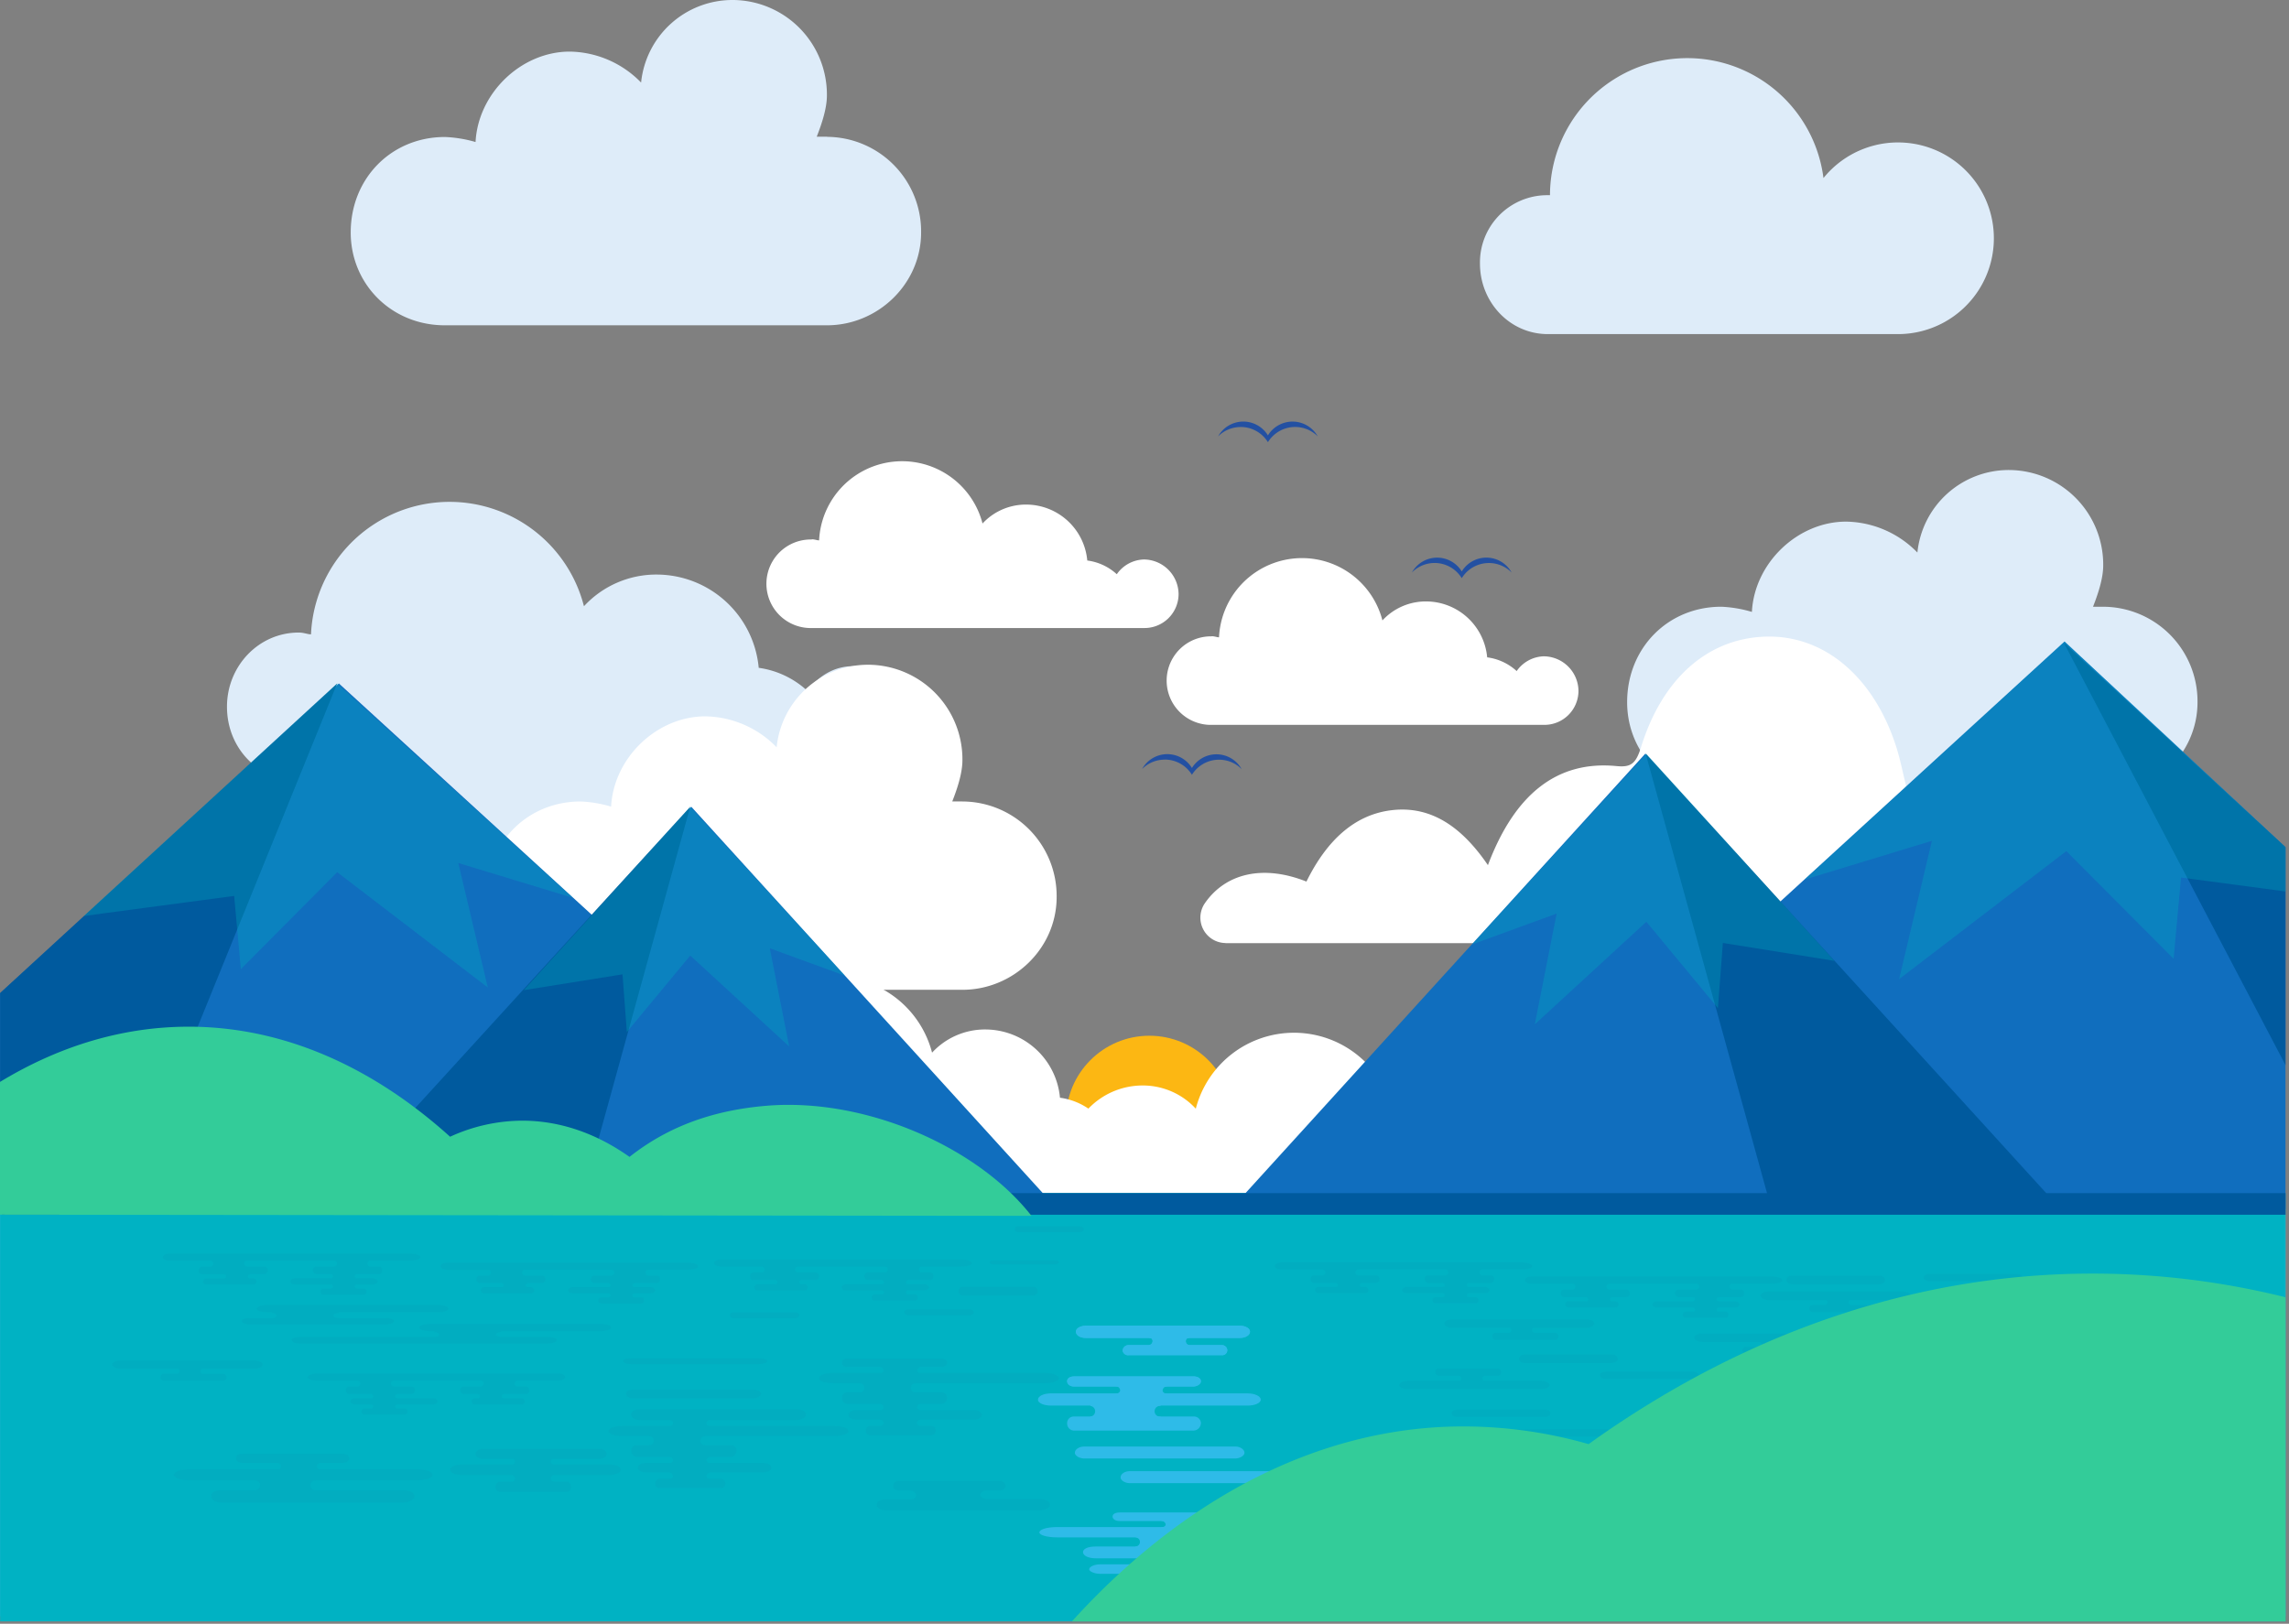 <svg id="Layer_1" data-name="Layer 1" xmlns="http://www.w3.org/2000/svg" xmlns:xlink="http://www.w3.org/1999/xlink" viewBox="0 0 977.49 693.52"><rect x="0" y="0" width="977.49" height="693.52" fill="#808080" stroke="none"/><defs><clipPath id="clip-path" transform="translate(0 -0.49)"><rect width="976" height="693" style="fill:none"/></clipPath></defs><title>Light Mode congratulations</title><g style="clip-path:url(#clip-path)"><g id="a"><rect x="0.06" y="518.8" width="976.64" height="171.56" style="fill:#2ebbe8"/><circle cx="490.82" cy="477.97" r="35.6" style="fill:#fcb713"/><path d="M309,458.35c1.58,0,2.73.55,3.83.55a43.32,43.32,0,0,1,85.2-8.81,30.71,30.71,0,0,1,22.94-9.9,32.07,32.07,0,0,1,31.68,29.15,28.19,28.19,0,0,1,15.3,7.16,17.76,17.76,0,0,1,14.17-7.7,18.24,18.24,0,0,1,18,18.16,17.78,17.78,0,0,1-18,17.61H307.88c-12-.55-21.3-10.46-21.3-23.11a22.71,22.71,0,0,1,22.29-23.11H309Z" transform="translate(0 -0.49)" style="fill:#fff"/><path d="M599.67,482.28c-1.57,0-2.72.55-3.82.55a43.32,43.32,0,0,0-85.2-8.81,30.77,30.77,0,0,0-22.94-9.91A32.08,32.08,0,0,0,456,493.27a28.17,28.17,0,0,0-15.3,7.15,17.79,17.79,0,0,0-14.18-7.7,18.26,18.26,0,0,0-18,18.16,17.78,17.78,0,0,0,18,17.61H600.75c12-.55,21.3-10.52,21.3-23.12a22.7,22.7,0,0,0-22.3-23.09Z" transform="translate(0 -0.49)" style="fill:#fff"/><path d="M127.58,270.66c2.23,0,3.73.76,5.23.76a59.23,59.23,0,0,1,116.56-12,42,42,0,0,1,31.37-13.53A43.85,43.85,0,0,1,324,285.72a38.49,38.49,0,0,1,20.77,9.83c4.48-6,11.2-10.52,19.43-10.52a25,25,0,0,1,24.68,24.81,24.3,24.3,0,0,1-24.54,24.07H277.65C306.22,444,239,399.66,239,399.66c-107.53,0-112.94-65.75-112.94-65.75h0c-16.43-.76-29.13-14.29-29.13-31.59S110.41,270.66,127.58,270.66Z" transform="translate(0 -0.49)" style="fill:#deecf9"/><path d="M411,342.8h-4.35c2.17-5.51,4.34-12.11,4.34-17.62a40.4,40.4,0,0,0-40-40.77h-.2a39.2,39.2,0,0,0-39.14,35.25,43.34,43.34,0,0,0-30.45-13.21c-20.65,0-39.14,17.63-40.23,38.56a53.45,53.45,0,0,0-13-2.2c-22.83,0-40.24,17.62-40.24,40.76,0,22.06,17.33,39.67,40.24,39.67H411c21.73,0,40.23-17.63,40.23-39.67a40.4,40.4,0,0,0-40-40.76H411Z" transform="translate(0 -0.49)" style="fill:#fff"/><path d="M898.15,259.63H893.8c2.17-5.51,4.35-12.11,4.35-17.62a40.4,40.4,0,0,0-40-40.77h-.2a39.21,39.21,0,0,0-39.15,35.25,43.32,43.32,0,0,0-30.44-13.21c-20.65,0-39.15,17.62-40.23,38.56a53.94,53.94,0,0,0-13.05-2.21c-22.82,0-40.23,17.63-40.23,40.77,0,22.05,17.33,39.66,40.23,39.66h163.1c21.74,0,40.24-17.62,40.24-39.66a40.4,40.4,0,0,0-40-40.76Z" transform="translate(0 -0.49)" style="fill:#deecf9"/><path d="M523.34,403.33H891.81c4.56-21.11-8.31-49.2-23.86-61.53-17-13.47-34.87-13.93-53.77-4.87-1.58-6.14-2.65-11.94-4.4-17.41-9.36-29.3-29.93-47.13-54.19-47.14-25.2,0-45.47,17-54.81,47.25-2.27,7.33-4.51,8.64-10.59,8.05C665.29,325.32,647,339.2,635.4,370c-11-16.12-23.91-25.21-40.42-23.54s-28.5,13.14-37.08,30.56c-18.55-7.37-34.54-3.53-43.38,9.25a10.85,10.85,0,0,0,8.82,17Z" transform="translate(0 -0.49)" style="fill:#fff"/><rect x="0.06" y="509.52" width="976.64" height="183.97" style="fill:#00b2c3"/><path d="M574.11,655c0,1.21-3.51,2.12-7.58,2.12H451.43c-4.06,0-7.58-.91-7.58-2.12h0c0-1.36,3.52-2.29,7.58-2.29h115.1C570.58,652.68,574.11,653.6,574.11,655Z" transform="translate(0 -0.49)" style="fill:#2ebbe8"/><path d="M565,663.43c0,1.43-2.74,2.63-6,2.63h-91.1c-3.27,0-5.42-1.2-5.42-2.63h0c0-1.45,2.16-2.41,5.42-2.41h91.12C562.2,661,565,662,565,663.43Z" transform="translate(0 -0.49)" style="fill:#2ebbe8"/><path d="M551.08,670.77c0,1-2.38,1.92-4.73,1.92H469.86c-2.38,0-4.73-1-4.73-1.92h0c0-1.2,2.33-2.14,4.73-2.14h76.51C548.7,668.69,551.08,669.65,551.08,670.77Z" transform="translate(0 -0.49)" style="fill:#2ebbe8"/><path d="M526,677.67a2.18,2.18,0,0,1-2.1,1.92h-33.8a2.14,2.14,0,0,1-2.1-1.92h0a2.18,2.18,0,0,1,2.1-2.15H524a2.2,2.2,0,0,1,2,2.15Z" transform="translate(0 -0.49)" style="fill:#2ebbe8"/><path d="M485,661a1.93,1.93,0,0,0,0-3.85h0v-.71h15.76v5H484.45Z" transform="translate(0 -0.49)" style="fill:#2ebbe8"/><path d="M514.94,661c-1.2,0-2.42-1-2.42-1.91s1.23-1.92,2.42-1.92v-.71H499.19v5h16Z" transform="translate(0 -0.49)" style="fill:#2ebbe8"/><path d="M517.71,668.69c-.89,0-1.82-.47-1.82-1.2s.93-1.45,1.82-1.45v-.47H496V666a1.78,1.78,0,0,1,1.79,1.45c0,.71-.89,1.2-1.79,1.2l-.3.48H517.7Z" transform="translate(0 -0.49)" style="fill:#2ebbe8"/><path d="M532.27,648.23c0,1-1.58,1.9-3.32,1.9H478.1c-1.83,0-3-.86-3-1.9h0c0-1.06,1.2-1.75,3-1.75h50.81C530.69,646.5,532.27,647.14,532.27,648.23Z" transform="translate(0 -0.49)" style="fill:#2ebbe8"/><path d="M517.71,652.78c-.89,0-1.82-.47-1.82-1.2s.93-1.45,1.82-1.45v-.47H496v.47a1.78,1.78,0,0,1,1.79,1.45c0,.71-.89,1.2-1.79,1.2l-.3.48H517.7Z" transform="translate(0 -0.49)" style="fill:#2ebbe8"/><path d="M517.64,675.49c-.9,0-1.83-.47-1.83-1.2s.93-1.45,1.83-1.45v-.5H495.87v.48a1.79,1.79,0,0,1,1.8,1.44c0,.71-.9,1.21-1.8,1.21l-.3.47h22.05Z" transform="translate(0 -0.49)" style="fill:#2ebbe8"/><g style="opacity:0.2"><path d="M690.83,580.89c0,1-1.13,1.78-2.45,1.78H651.14c-1.31,0-2.46-.76-2.46-1.78h0c0-1.14,1.13-1.91,2.46-1.91h37.24A2.2,2.2,0,0,1,690.83,580.89Z" transform="translate(0 -0.49)" style="fill:#273b86;opacity:0.2;isolation:isolate"/><path d="M725.39,587.91c0,.88-1.13,1.58-2.45,1.58H685.7c-1.31,0-2.46-.65-2.46-1.58h0c0-1,1.14-1.57,2.46-1.57h37.17C724.24,586.27,725.39,586.93,725.39,587.91Z" transform="translate(0 -0.49)" style="fill:#273b86;opacity:0.2;isolation:isolate"/><path d="M662.1,604.14c0,.88-1.13,1.57-2.46,1.57H622.4c-1.3,0-2.45-.64-2.45-1.57h0c0-1,1.13-1.58,2.45-1.58h37.23C661,602.51,662.1,603.16,662.1,604.14Z" transform="translate(0 -0.49)" style="fill:#273b86;opacity:0.2;isolation:isolate"/><path d="M687.78,612.48c0,.89-1.14,1.58-2.46,1.58H648.1c-1.31,0-2.46-.65-2.46-1.58h0c0-1,1.13-1.57,2.46-1.57h37.22C686.64,610.8,687.78,611.46,687.78,612.48Z" transform="translate(0 -0.49)" style="fill:#273b86;opacity:0.2;isolation:isolate"/><path d="M805,547.24c0,1-1.13,1.78-2.46,1.78H765.28c-1.31,0-2.46-.76-2.46-1.78h0c0-1.13,1.13-1.91,2.46-1.91H802.5C803.82,545.33,805,546.09,805,547.24Z" transform="translate(0 -0.49)" style="fill:#273b86;opacity:0.2;isolation:isolate"/><path d="M863.65,546.15c0,.88-1.13,1.58-2.46,1.58H824c-1.31,0-2.46-.65-2.46-1.58h0c0-1,1.14-1.57,2.46-1.57h37.22C862.52,544.51,863.65,545.17,863.65,546.15Z" transform="translate(0 -0.49)" style="fill:#273b86;opacity:0.2;isolation:isolate"/><path d="M855.19,556.64c0,.88-1.13,1.58-2.45,1.58H815.59c-1.31,0-2.46-.65-2.46-1.58h0c0-1,1.14-1.57,2.46-1.57h37.22C854.13,555,855.19,555.67,855.19,556.64Z" transform="translate(0 -0.49)" style="fill:#273b86;opacity:0.2;isolation:isolate"/><path d="M819.89,579.17c0,.88-1.13,1.57-2.46,1.57H780.21c-1.3,0-2.45-.64-2.45-1.57h0c0-1,1.13-1.58,2.45-1.58h37.18C818.74,577.53,819.89,578.19,819.89,579.17Z" transform="translate(0 -0.49)" style="fill:#273b86;opacity:0.2;isolation:isolate"/><path d="M756.68,545.7H654.07c-1.58,0-2.86.64-2.86,1.57s1.33,1.5,2.86,1.5h17.6a1.26,1.26,0,0,1,0,2.49h-3.6a1.47,1.47,0,0,0-1.57,1.35.81.81,0,0,0,0,.22,1.58,1.58,0,0,0,1.44,1.7h9.35a1,1,0,0,1,.93,1,.86.86,0,0,1-.93.77h-7.66a1.37,1.37,0,0,0-1.24,1.39,1.34,1.34,0,0,0,1.24,1.24h20.29a1.34,1.34,0,0,0,1.25-1.24,1.38,1.38,0,0,0-1.25-1.39h-1.4a.87.87,0,0,1-.94-.77,1,1,0,0,1,.94-1h5.78a1.74,1.74,0,0,0,1.72-1.7,1.58,1.58,0,0,0-1.57-1.58h-7.33a1.25,1.25,0,0,1,0-2.49h37.1a1.25,1.25,0,1,1,0,2.49H717a1.57,1.57,0,0,0-1.71,1.42.76.76,0,0,0,0,.15,1.74,1.74,0,0,0,1.72,1.7h5.84a1,1,0,0,1,1,1,.89.89,0,0,1-.93.77H707.7c-1,0-2,.61-2,1.39s1,1.24,2,1.24h15.17a1,1,0,0,1,1,1,.89.89,0,0,1-1,.77h-3.26a1.31,1.31,0,0,0-1.07,1.38,1.27,1.27,0,0,0,1.07,1.25h17.44a1.26,1.26,0,0,0,1.07-1.25,1.3,1.3,0,0,0-1.07-1.38h-3a.87.87,0,0,1-.93-.77,1,1,0,0,1,.93-1h6.82c1,0,2-.61,2-1.24s-1-1.39-2-1.39H734a.86.86,0,0,1-.92-.77,1,1,0,0,1,.93-1h9.21a1.57,1.57,0,0,0,1.58-1.57.56.56,0,0,0,0-.13,1.47,1.47,0,0,0-1.35-1.57h-3.82a1.26,1.26,0,0,1-1-1.44,1.24,1.24,0,0,1,1-1.05h17c2.41,0,4.49-.63,4.49-1.48S759.11,545.7,756.68,545.7Z" transform="translate(0 -0.49)" style="fill:#273b86;opacity:0.2;isolation:isolate"/><path d="M727.27,573.69h24.35a1,1,0,0,1,.55.9c0,.61-.46,1.2-.9,1.2h-5.51a1.51,1.51,0,1,0-.16,3h25.16a1.39,1.39,0,0,0,1.48-1.28v-.17a1.58,1.58,0,0,0-1.48-1.57H762c-.44,0-.88-.6-.88-1.2a1,1,0,0,1,.55-.9H783.9c2,0,3.73-.76,3.73-1.88s-1.73-1.76-3.73-1.76H727.27c-2,0-3.74.76-3.74,1.76S725.27,573.69,727.27,573.69Z" transform="translate(0 -0.49)" style="fill:#273b86;opacity:0.2;isolation:isolate"/><path d="M755.57,555.78h24.36a1,1,0,0,1,.55.9c0,.61-.46,1.2-.9,1.2h-5.52a1.51,1.51,0,0,0-.15,3h25.16a1.39,1.39,0,0,0,1.48-1.28v-.17a1.58,1.58,0,0,0-1.48-1.58H790.3c-.45,0-.89-.6-.89-1.2a1,1,0,0,1,.55-.9h22.25c2,0,3.73-.75,3.73-1.87s-1.73-1.77-3.73-1.77H755.57c-2,0-3.73.76-3.73,1.77S753.57,555.78,755.57,555.78Z" transform="translate(0 -0.49)" style="fill:#273b86;opacity:0.2;isolation:isolate"/><g style="opacity:0.2"><path d="M362.32,611.76c0,1.21-2.77,2.11-6,2.11H265.8c-3.15,0-6-.9-6-2.11h0c0-1.34,2.78-2.25,6-2.25h90.56C359.56,609.51,362.32,610.41,362.32,611.76Z" transform="translate(0 -0.49)" style="fill:#273b86"/><path d="M314.57,620.13a2.63,2.63,0,0,1-2.61,2.6H272a2.44,2.44,0,0,1-2.39-2.47s0-.09,0-.13h0a2.23,2.23,0,0,1,2.09-2.38H312a2.44,2.44,0,0,1,2.61,2.26Z" transform="translate(0 -0.49)" style="fill:#273b86"/><path d="M329.4,627.46c0,1-1.58,1.91-3.15,1.91H275.51c-1.58,0-3.15-.94-3.15-1.91h0c0-1.18,1.57-2.12,3.15-2.12h50.7C327.82,625.34,329.4,626.28,329.4,627.46Z" transform="translate(0 -0.49)" style="fill:#273b86"/><path d="M309.69,634.22a1.92,1.92,0,0,1-1.58,1.91H281.4a1.92,1.92,0,0,1-1.58-1.91h0a2,2,0,0,1,1.58-2.12h26.65A2,2,0,0,1,309.69,634.22Z" transform="translate(0 -0.49)" style="fill:#273b86"/><path d="M277.44,617.75a1.92,1.92,0,0,0,1.75-2.06,1.89,1.89,0,0,0-1.75-1.74v-.71h12.37v5H277Z" transform="translate(0 -0.49)" style="fill:#273b86"/><path d="M301,617.75a1.9,1.9,0,1,1,0-3.8v-.71H288.63v5h12.6Z" transform="translate(0 -0.49)" style="fill:#273b86"/><path d="M303.14,625.34a1.36,1.36,0,0,1-1.44-1.18,1.58,1.58,0,0,1,1.44-1.44v-.47H286v.47a1.58,1.58,0,0,1,1.42,1.44,1.32,1.32,0,0,1-1.42,1.18l-.23.47h17.33Z" transform="translate(0 -0.49)" style="fill:#273b86"/><path d="M344.24,604.61c0,1.32-2,2.41-4.35,2.41H273.54c-2.38,0-4-1.1-4-2.41h0c0-1.34,1.57-2.21,4-2.21h66.35C342.25,602.36,344.24,603.24,344.24,604.61Z" transform="translate(0 -0.49)" style="fill:#273b86"/><path d="M325,595.79c0,1-1.57,1.92-3.35,1.92H270.37c-1.84,0-3.05-.87-3.05-1.92h0c0-1.06,1.21-1.77,3.05-1.77h51.25C323.43,594,325,594.73,325,595.79Z" transform="translate(0 -0.49)" style="fill:#273b86"/><path d="M303.14,609.61a1.36,1.36,0,0,1-1.44-1.19,1.58,1.58,0,0,1,1.44-1.43v-.47H286V607a1.57,1.57,0,0,1,1.42,1.43,1.32,1.32,0,0,1-1.42,1.19l-.23.47h17.33Z" transform="translate(0 -0.49)" style="fill:#273b86"/><path d="M303.09,632.08a1.33,1.33,0,0,1-1.43-1.18,1.56,1.56,0,0,1,1.43-1.43V629H286v.48a1.57,1.57,0,0,1,1.42,1.43,1.32,1.32,0,0,1-1.42,1.18l-.23.47H303Z" transform="translate(0 -0.49)" style="fill:#273b86"/></g><path d="M443.93,640.74H421.3c-1.3,0-2.62-.9-2.64-1.81s1.31-1.84,2.6-1.84h5.38c1.57,0,2.78-.87,2.78-2s-1.29-2.18-2.78-2.18H384.2c-1.58,0-2.79.88-2.79,2.18s1.29,2,2.79,2h4.72v.16a2.13,2.13,0,0,1,2.3,1.82,2,2,0,0,1-1.92,1.77h-11c-2.37,0-3.91.91-3.91,2.28s1.57,2.5,3.91,2.5H444c2.33,0,4.3-1.13,4.3-2.5S446.26,640.74,443.93,640.74Z" transform="translate(0 -0.49)" style="fill:#273b86;opacity:0.2;isolation:isolate"/><g style="opacity:0.2"><path d="M446.29,586.89H392.53a1.21,1.21,0,0,1-.88-1.09,1.56,1.56,0,0,1,1.43-1.43h8.81c1.41,0,2.61-.85,2.61-1.89s-1.2-1.74-2.61-1.74h-40c-1.43,0-2.38.68-2.38,1.74s.94,1.89,2.38,1.89h14a1.56,1.56,0,0,1,1.42,1.43,1.19,1.19,0,0,1-.86,1.09H355.73c-3.15,0-6,.91-6,2.25s2.77,2.11,6,2.11h11.64v.1a1.9,1.9,0,0,1,0,3.79h-5.46a2.25,2.25,0,0,0-2.38,2.09,1.4,1.4,0,0,0,0,.29,2.43,2.43,0,0,0,2.24,2.6h14.17a1.58,1.58,0,0,1,1.42,1.44,1.31,1.31,0,0,1-1.38,1.18H365.5c-1.58,0-3.15.94-3.15,2.13s1.57,1.9,3.15,1.9h10.4v.1a1.57,1.57,0,0,1,1.42,1.43,1.34,1.34,0,0,1-1.42,1.18h-4.58a2,2,0,0,0-1.57,2.13,1.89,1.89,0,0,0,1.57,1.9H398a1.92,1.92,0,0,0,1.57-1.9,2,2,0,0,0-1.57-2.13h-5a1.35,1.35,0,0,1-1.43-1.18,1.57,1.57,0,0,1,1.43-1.43v-.1h23.19c1.58,0,3.15-.94,3.15-1.9s-1.58-2.13-3.15-2.13H393.05a1.33,1.33,0,0,1-1.4-1.18,1.58,1.58,0,0,1,1.43-1.44h8.81a2.62,2.62,0,0,0,2.61-2.6,2.44,2.44,0,0,0-2.49-2.38H390.86a1.88,1.88,0,0,1-1.89-1.9,1.9,1.9,0,0,1,1.89-1.9v-.09h55.36c3.15,0,6-.9,6-2.11S449.49,586.89,446.29,586.89Z" transform="translate(0 -0.49)" style="fill:#273b86"/><path d="M411.1,553.82h30a2,2,0,0,0,2-1.92,1.82,1.82,0,0,0-1.88-1.77H411.1a1.67,1.67,0,0,0-1.78,1.55v.21a1.81,1.81,0,0,0,1.7,1.92Z" transform="translate(0 -0.49)" style="fill:#273b86"/><path d="M461.15,524.27H434.9c-.94,0-1.57.47-1.57,1.2a1.39,1.39,0,0,0,1.49,1.3h26.34c.93,0,1.72-.58,1.72-1.29S462.08,524.27,461.15,524.27Z" transform="translate(0 -0.49)" style="fill:#273b86"/><path d="M339.64,561H313.31c-.94,0-1.57.47-1.57,1.2a1.39,1.39,0,0,0,1.49,1.3h26.34c.93,0,1.72-.58,1.72-1.29S340.56,561,339.64,561Z" transform="translate(0 -0.49)" style="fill:#273b86"/><path d="M324.07,580.62H269.43c-2,0-3.25.47-3.25,1.2s1.29,1.29,3.25,1.29h54.64c1.94,0,3.58-.58,3.58-1.29S326,580.62,324.07,580.62Z" transform="translate(0 -0.49)" style="fill:#273b86"/><path d="M387.81,562.27h26.32c.93,0,1.71-.59,1.71-1.29s-.78-1.21-1.71-1.21H387.81c-.95,0-1.58.48-1.58,1.21a1.4,1.4,0,0,0,1.49,1.3Z" transform="translate(0 -0.49)" style="fill:#273b86"/><path d="M275.07,556a1.32,1.32,0,0,0-1.08-1.39h-3a.87.87,0,0,1-.92-.79,1,1,0,0,1,.92-.94h6.83c1,0,2-.62,2-1.25s-1-1.38-2-1.38H271a.88.88,0,0,1-.91-.78,1,1,0,0,1,.93-.94h9.25a1.58,1.58,0,0,0,1.58-1.57s0-.09,0-.13a1.47,1.47,0,0,0-1.35-1.58h-3.82a1.25,1.25,0,0,1-1-1.44,1.23,1.23,0,0,1,1-1h17c2.41,0,4.49-.64,4.49-1.49s-2.08-1.57-4.49-1.57H191c-1.58,0-2.86.65-2.86,1.57s1.33,1.5,2.86,1.5h17.6a1.27,1.27,0,0,1,1,1.45,1.24,1.24,0,0,1-1,1H205a1.47,1.47,0,0,0-1.57,1.35.89.89,0,0,0,0,.23,1.57,1.57,0,0,0,1.44,1.69h9.35a1,1,0,0,1,.93.94.87.87,0,0,1-.93.78h-7.66a1.36,1.36,0,0,0-1.24,1.38,1.34,1.34,0,0,0,1.24,1.25h20.29a1.35,1.35,0,0,0,1.25-1.25,1.37,1.37,0,0,0-1.25-1.38h-1.4a.88.88,0,0,1-.94-.78,1,1,0,0,1,.94-.94h5.78a1.74,1.74,0,0,0,1.72-1.7,1.57,1.57,0,0,0-1.57-1.58h-7.33a1.25,1.25,0,0,1,0-2.49h37.1a1.25,1.25,0,0,1,0,2.49H254a1.57,1.57,0,0,0-1.71,1.43.76.76,0,0,0,0,.15,1.74,1.74,0,0,0,1.72,1.7h5.8a1,1,0,0,1,.94.94.89.89,0,0,1-.93.78h-15.2c-1,0-2,.61-2,1.38s1,1.25,2,1.25h15.17a1,1,0,0,1,.95.94.88.88,0,0,1-.95.77h-3.26a1.31,1.31,0,0,0-1.07,1.39,1.26,1.26,0,0,0,1.07,1.24h17.44a1.26,1.26,0,0,0,1.14-1.24Z" transform="translate(0 -0.49)" style="fill:#273b86"/><path d="M391.92,554.69a1.31,1.31,0,0,0-1.07-1.39h-3a.88.88,0,0,1-.93-.78,1,1,0,0,1,.93-.95h6.82c1,0,2.05-.61,2.05-1.24s-1-1.39-2.05-1.39h-6.85a.87.87,0,0,1-.92-.77,1,1,0,0,1,.93-.95h9.22a1.57,1.57,0,0,0,1.58-1.57.62.62,0,0,0,0-.13,1.46,1.46,0,0,0-1.34-1.57h-3.82a1.26,1.26,0,0,1,0-2.49h17c2.41,0,4.48-.63,4.48-1.48s-2.07-1.58-4.48-1.58H307.83c-1.57,0-2.85.65-2.85,1.58s1.32,1.5,2.85,1.5h17.6a1.26,1.26,0,0,1,1.05,1.44,1.27,1.27,0,0,1-1.05,1.05h-3.59a1.45,1.45,0,0,0-1.57,1.34.88.88,0,0,0,0,.23,1.57,1.57,0,0,0,1.44,1.7h9.35a1,1,0,0,1,.92,1,.86.86,0,0,1-.92.77H323.4a1.38,1.38,0,0,0-1.25,1.39,1.35,1.35,0,0,0,1.25,1.24h20.29a1.33,1.33,0,0,0,1.24-1.24,1.37,1.37,0,0,0-1.24-1.39h-1.4a.88.88,0,0,1-1-.77,1,1,0,0,1,1-1h5.78a1.74,1.74,0,0,0,1.72-1.7,1.58,1.58,0,0,0-1.57-1.58h-7.33a1.25,1.25,0,1,1,0-2.49H378a1.25,1.25,0,0,1,0,2.49H370.8a1.58,1.58,0,0,0-1.71,1.42v.15a1.72,1.72,0,0,0,1.71,1.7h5.77a1,1,0,0,1,.94,1,.87.87,0,0,1-.92.77H361.4c-1,0-2,.61-2,1.39s1,1.24,2,1.24h15.2a1,1,0,0,1,.95.95.89.89,0,0,1-.95.77h-3.26a1.29,1.29,0,0,0-1.07,1.38,1.26,1.26,0,0,0,1.07,1.24h17.49A1.26,1.26,0,0,0,391.92,554.69Z" transform="translate(0 -0.49)" style="fill:#273b86"/><path d="M424.21,540.51h26.26c.93,0,1.72-.41,1.72-.9s-.79-.82-1.72-.82H424.21c-.95,0-1.58.33-1.58.82S423.26,540.51,424.21,540.51Z" transform="translate(0 -0.49)" style="fill:#273b86"/></g><path d="M649.84,539.65H547.25c-1.58,0-2.85.64-2.85,1.57s1.32,1.5,2.85,1.5h17.6a1.26,1.26,0,0,1,0,2.49h-3.59a1.47,1.47,0,0,0-1.58,1.35v.23a1.58,1.58,0,0,0,1.45,1.69h9.34a1,1,0,0,1,.93.94.86.86,0,0,1-.93.77h-7.65a1.38,1.38,0,0,0-1.25,1.39,1.33,1.33,0,0,0,1.25,1.24H583.1a1.32,1.32,0,0,0,1.24-1.24,1.37,1.37,0,0,0-1.24-1.39h-1.4a.88.88,0,0,1-1-.77,1,1,0,0,1,1-.94h5.7a1.74,1.74,0,0,0,1.72-1.7,1.59,1.59,0,0,0-1.57-1.59h-7.33a1.25,1.25,0,1,1,0-2.49h37.11a1.25,1.25,0,0,1,0,2.49h-7.18a1.57,1.57,0,0,0-1.71,1.43.76.76,0,0,0,0,.15,1.74,1.74,0,0,0,1.72,1.7h5.78a1,1,0,0,1,1,.94.89.89,0,0,1-.93.77H600.76c-1,0-2,.62-2,1.39s1,1.24,2,1.24H616a1,1,0,0,1,.95.95.88.88,0,0,1-.95.77h-3.2a1.31,1.31,0,0,0-1.07,1.39,1.26,1.26,0,0,0,1.07,1.24h17.49a1.26,1.26,0,0,0,1.07-1.24,1.31,1.31,0,0,0-1.07-1.39h-3a.87.87,0,0,1-.93-.77,1,1,0,0,1,.93-.95h6.82c1,0,2-.61,2-1.24s-1-1.39-2-1.39h-6.86a.86.86,0,0,1-.91-.77,1,1,0,0,1,.93-.94h9.21a1.57,1.57,0,0,0,1.58-1.57.56.56,0,0,0,0-.13,1.47,1.47,0,0,0-1.35-1.58h-3.82a1.26,1.26,0,0,1,0-2.49h17c2.41,0,4.49-.63,4.49-1.48S652.25,539.65,649.84,539.65Z" transform="translate(0 -0.49)" style="fill:#273b86;opacity:0.2;isolation:isolate"/><path d="M620.48,567.64h24.35a1,1,0,0,1,.56.9c0,.61-.46,1.2-.9,1.2H639a1.51,1.51,0,1,0-.15,3H664a1.37,1.37,0,0,0,1.48-1.28.49.49,0,0,0,0-.17,1.56,1.56,0,0,0-1.48-1.57h-8.83c-.45,0-.89-.6-.89-1.2a1,1,0,0,1,.56-.9h22.24c2,0,3.73-.76,3.73-1.88s-1.73-1.76-3.73-1.76H620.48c-2,0-3.73.75-3.73,1.76S618.43,567.64,620.48,567.64Z" transform="translate(0 -0.49)" style="fill:#273b86;opacity:0.2;isolation:isolate"/><path d="M657.93,590.18H633.57a1,1,0,0,1-.55-.9c0-.61.46-1.2.9-1.2h5.47a1.51,1.51,0,1,0,.15-3H614.41a1.39,1.39,0,0,0-1.48,1.28v.17a1.58,1.58,0,0,0,1.48,1.57h8.78c.44,0,.88.6.88,1.2a1,1,0,0,1-.55.9H601.3c-2,0-3.74.76-3.74,1.88s1.74,1.76,3.74,1.76h56.63c2,0,3.73-.76,3.73-1.76S659.86,590.18,657.93,590.18Z" transform="translate(0 -0.49)" style="fill:#273b86;opacity:0.2;isolation:isolate"/><g style="opacity:0.2"><path d="M184.74,630.46c0,1.31-3,2.27-6.42,2.27H80.65c-3.45,0-6.42-1-6.42-2.27h0c0-1.45,3-2.42,6.42-2.42h97.67C181.75,628,184.74,629,184.74,630.46Z" transform="translate(0 -0.49)" style="fill:#273b86"/><path d="M177,639.48c0,1.58-2.32,2.8-5.06,2.8H94.77c-2.78,0-4.6-1.27-4.6-2.8h0c0-1.57,1.82-2.56,4.6-2.56H172C174.69,636.92,177,637.94,177,639.48Z" transform="translate(0 -0.49)" style="fill:#273b86"/><path d="M109.21,636.92a2.06,2.06,0,0,0,0-4.1v-.76h13.33v5.36H108.71Z" transform="translate(0 -0.49)" style="fill:#273b86"/><path d="M134.6,636.92a2,2,0,0,1,0-4.1v-.76H121.28v5.36h13.58Z" transform="translate(0 -0.49)" style="fill:#273b86"/><path d="M149.22,623.29c0,1.1-1.29,2-2.82,2H103.32c-1.57,0-2.57-.93-2.57-2h0c0-1.12,1-1.86,2.57-1.86h43C147.91,621.42,149.22,622.15,149.22,623.29Z" transform="translate(0 -0.49)" style="fill:#273b86"/><path d="M136.89,628.13a1.46,1.46,0,0,1-1.58-1.28,1.67,1.67,0,0,1,1.58-1.57v-.5H118.46v.5a1.57,1.57,0,0,1,1.57,1.57h0a1.41,1.41,0,0,1-1.54,1.28h0l-.25.5h18.68Z" transform="translate(0 -0.49)" style="fill:#273b86"/><path d="M265.11,628.34c0,1-2,2.07-4,2.07H196.23c-2,0-4-1-4-2.07h0c0-1.27,2-2.28,4-2.28h64.88C263.1,626,265.11,627.07,265.11,628.34Z" transform="translate(0 -0.49)" style="fill:#273b86"/><path d="M243.88,635.62a2.1,2.1,0,0,1-1.77,2.07H213.37a2.07,2.07,0,0,1-1.77-2.06h0a2.15,2.15,0,0,1,1.77-2.29H242.1a2.16,2.16,0,0,1,1.78,2.29Z" transform="translate(0 -0.49)" style="fill:#273b86"/><path d="M259.14,621.54c0,1-1.57,2.07-3.15,2.07H206.2c-1.58,0-3.15-1-3.15-2.07h0c0-1.27,1.57-2.28,3.15-2.28H256C257.6,619.26,259.14,620.27,259.14,621.54Z" transform="translate(0 -0.49)" style="fill:#273b86"/><path d="M236.81,626.06a1.44,1.44,0,0,1-1.58-1.27,1.68,1.68,0,0,1,1.58-1.58v-.5H218.34v.5a1.58,1.58,0,0,1,1.58,1.58h0a1.43,1.43,0,0,1-1.55,1.28h0l-.25.5H236.8Z" transform="translate(0 -0.49)" style="fill:#273b86"/><path d="M236.76,633.31a1.45,1.45,0,0,1-1.58-1.28,1.67,1.67,0,0,1,1.58-1.57V630H218.3v.5a1.57,1.57,0,0,1,1.57,1.57h0a1.41,1.41,0,0,1-1.54,1.28h0l-.26.5h18.72Z" transform="translate(0 -0.49)" style="fill:#273b86"/></g><path d="M175,535.91H72.4c-1.58,0-2.86.65-2.86,1.58s1.33,1.5,2.86,1.5H90a1.26,1.26,0,0,1,0,2.49H86.48a1.47,1.47,0,0,0-1.58,1.34v.23a1.59,1.59,0,0,0,1.45,1.7h9.27a1,1,0,0,1,.93,1,.87.87,0,0,1-.93.77H88a1.37,1.37,0,0,0-1.25,1.39A1.35,1.35,0,0,0,88,549.1h20.29a1.35,1.35,0,0,0,1.24-1.24,1.37,1.37,0,0,0-1.24-1.39h-1.4a.88.88,0,0,1-1-.77,1,1,0,0,1,1-1h5.76a1.74,1.74,0,0,0,1.72-1.7,1.57,1.57,0,0,0-1.57-1.58h-7.4a1.25,1.25,0,0,1,0-2.49h37.16a1.25,1.25,0,1,1,0,2.49h-7.23a1.58,1.58,0,0,0-1.71,1.42c0,.05,0,.1,0,.15a1.74,1.74,0,0,0,1.72,1.7h5.83a1,1,0,0,1,1,1,.89.89,0,0,1-.93.77H126c-1,0-2,.61-2,1.39s1,1.24,2,1.24h15.2a1,1,0,0,1,1,.94.9.9,0,0,1-1,.78h-3.24a1.31,1.31,0,0,0-1.08,1.38,1.29,1.29,0,0,0,1.08,1.25h17.48a1.27,1.27,0,0,0,1.07-1.25,1.3,1.3,0,0,0-1.07-1.38h-3a.87.87,0,0,1-.93-.78,1,1,0,0,1,.93-.94h6.82c1,0,2-.61,2-1.24s-1-1.39-2-1.39h-6.87a.86.86,0,0,1-.91-.77,1,1,0,0,1,.93-1h9.21a1.57,1.57,0,0,0,1.58-1.57v-.13a1.47,1.47,0,0,0-1.35-1.57H158a1.26,1.26,0,0,1,0-2.49h17c2.41,0,4.48-.63,4.48-1.48S177.4,535.91,175,535.91Z" transform="translate(0 -0.49)" style="fill:#273b86;opacity:0.2;isolation:isolate"/><path d="M135.85,587.09H238.44c1.58,0,2.85.65,2.85,1.58s-1.32,1.5-2.85,1.5h-17.6a1.26,1.26,0,0,0,0,2.49h3.59A1.46,1.46,0,0,1,226,594v.23a1.58,1.58,0,0,1-1.45,1.7h-9.34a1,1,0,0,0-.93,1,.87.87,0,0,0,.93.77h7.66a1.32,1.32,0,0,1,0,2.63h-20.3a1.32,1.32,0,0,1,0-2.63H204a.89.89,0,0,0,.95-.77,1,1,0,0,0-.95-1h-5.78a1.73,1.73,0,0,1-1.71-1.7,1.57,1.57,0,0,1,1.57-1.58h7.33a1.25,1.25,0,0,0,0-2.49H168.3a1.25,1.25,0,1,0,0,2.49h7.18a1.57,1.57,0,0,1,1.71,1.42.76.76,0,0,1,0,.15,1.74,1.74,0,0,1-1.72,1.7H169.7a1,1,0,0,0-.95,1,.89.89,0,0,0,.93.77h15.19c1,0,2,.61,2,1.38s-1,1.25-2,1.25h-15.2a1,1,0,0,0-.95.94.9.9,0,0,0,.95.78h3.26a1.29,1.29,0,0,1,1.07,1.38,1.28,1.28,0,0,1-1.07,1.25H155.44a1.28,1.28,0,0,1-1.07-1.25,1.29,1.29,0,0,1,1.07-1.38h3a.87.87,0,0,0,.92-.78,1,1,0,0,0-.92-.94h-6.83c-1,0-2-.62-2-1.25s1-1.38,2-1.38h6.86a.86.86,0,0,0,.91-.77,1,1,0,0,0-.93-1h-9.2a1.58,1.58,0,0,1-1.58-1.57.57.57,0,0,1,0-.13,1.45,1.45,0,0,1,1.34-1.57h3.83a1.27,1.27,0,0,0,1-1.45,1.25,1.25,0,0,0-1-1h-17c-2.41,0-4.49-.63-4.49-1.48S133.44,587.09,135.85,587.09Z" transform="translate(0 -0.49)" style="fill:#273b86;opacity:0.2;isolation:isolate"/><path d="M51.73,585.11H76.08a1,1,0,0,1,.55.9c0,.61-.45,1.2-.9,1.2h-5.5a1.51,1.51,0,1,0-.16,3H95.24A1.39,1.39,0,0,0,96.72,589v-.17a1.58,1.58,0,0,0-1.48-1.57H86.48c-.44,0-.88-.6-.88-1.2a1,1,0,0,1,.55-.9h22.21c2,0,3.73-.76,3.73-1.88s-1.73-1.76-3.73-1.76H51.73c-2,0-3.74.75-3.74,1.76S49.73,585.11,51.73,585.11Z" transform="translate(0 -0.49)" style="fill:#273b86;opacity:0.2;isolation:isolate"/><path d="M186.78,557.82H114.32c-2.56,0-4.73.67-4.73,1.58s2.22,1.57,4.73,1.57h1.8v.35c1.16,0,2,.52,2,1.07s-.71,1-1.7,1h-9.67c-2.07,0-3.43.54-3.43,1.34s1.37,1.47,3.43,1.47h57.74c2,0,3.78-.67,3.78-1.47s-1.74-1.34-3.78-1.34h-19.9c-1.14,0-2.3-.52-2.32-1s1.15-1.07,2.28-1.09V561H186.8c2.55,0,4.73-.64,4.73-1.57S189.33,557.82,186.78,557.82Z" transform="translate(0 -0.49)" style="fill:#273b86;opacity:0.2;isolation:isolate"/><path d="M256.23,565.94H183.77c-2.56,0-4.73.66-4.73,1.57s2.22,1.58,4.73,1.58h1.8v.34c1.16,0,2,.52,2,1.08s-.71.94-1.7,1H128c-2.08,0-3.44.53-3.44,1.33s1.37,1.47,3.44,1.47H234c2.05,0,3.78-.66,3.78-1.47s-1.73-1.33-3.78-1.33h-19.9c-1.13,0-2.3-.52-2.31-1.06s1.15-1.07,2.28-1.09v-.26h42.22c2.55,0,4.72-.65,4.72-1.58S258.78,565.94,256.23,565.94Z" transform="translate(0 -0.49)" style="fill:#273b86;opacity:0.2;isolation:isolate"/></g><path d="M346.65,230.83c1.33,0,2.23.46,3.14.46a35.48,35.48,0,0,1,69.79-7.21A25.22,25.22,0,0,1,438.37,216a26.26,26.26,0,0,1,25.94,23.89,23,23,0,0,1,12.6,5.86,14.56,14.56,0,0,1,11.63-6.3,14.94,14.94,0,0,1,14.76,14.86,14.56,14.56,0,0,1-14.7,14.42H345.75a18.91,18.91,0,0,1,.9-37.81Z" transform="translate(0 -0.49)" style="fill:#fff"/><path d="M517.42,272.23c1.33,0,2.23.46,3.15.46a35.47,35.47,0,0,1,69.78-7.21,25.17,25.17,0,0,1,18.79-8.11,26.25,26.25,0,0,1,25.94,23.88,23,23,0,0,1,12.6,5.86,14.56,14.56,0,0,1,11.63-6.3,14.94,14.94,0,0,1,14.76,14.87,14.56,14.56,0,0,1-14.69,14.41H516.52a18.91,18.91,0,0,1,.75-37.81h.15Z" transform="translate(0 -0.49)" style="fill:#fff"/><path d="M661,83.85h.9a58.63,58.63,0,0,1,116.79-7.31,40.93,40.93,0,1,1,31.69,66.65H661c-16.3,0-29-13.69-29-30.12a28.72,28.72,0,0,1,28.21-29.21Z" transform="translate(0 -0.49)" style="fill:#deecf9"/><path d="M353.12,58.89h-4.35c2.17-5.52,4.35-12.12,4.35-17.63a40.41,40.41,0,0,0-40-40.77h-.2a39.21,39.21,0,0,0-39.15,35.26,43.31,43.31,0,0,0-30.45-13.22c-20.65,0-39.13,17.63-40.24,38.62A54.58,54.58,0,0,0,190,59c-22.82,0-40.23,17.63-40.23,40.77,0,22,17.33,39.66,40.23,39.66H353.12c21.74,0,40.23-17.63,40.23-39.66a40.41,40.41,0,0,0-40-40.83Z" transform="translate(0 -0.49)" style="fill:#deecf9"/><path d="M497.36,324.91A13.63,13.63,0,0,1,509,331.4,13.64,13.64,0,0,1,527.75,327a13.93,13.93,0,0,1,2.49,2A12.31,12.31,0,0,0,509,328.5a12.31,12.31,0,0,0-21.28.44,13.6,13.6,0,0,1,9.68-4Z" transform="translate(0 -0.49)" style="fill:#2350a2"/><path d="M612.61,240.94a13.62,13.62,0,0,1,11.61,6.49A13.64,13.64,0,0,1,643,243a14.17,14.17,0,0,1,2.51,2,12.31,12.31,0,0,0-21.28-.44,12.33,12.33,0,0,0-21.29.44A13.63,13.63,0,0,1,612.61,240.94Z" transform="translate(0 -0.49)" style="fill:#2350a2"/><path d="M529.84,182.86a13.63,13.63,0,0,1,11.61,6.49,13.64,13.64,0,0,1,18.77-4.47,13.82,13.82,0,0,1,2.51,2,12.33,12.33,0,0,0-21.28-.44,12.32,12.32,0,0,0-21.28.44,13.6,13.6,0,0,1,9.67-4Z" transform="translate(0 -0.49)" style="fill:#2350a2"/><path d="M538.38,598.31c0,1.45-2.57,2.52-5.54,2.52H448.78c-3,0-5.54-1.07-5.54-2.52h0c0-1.58,2.56-2.7,5.54-2.7h84C535.81,595.65,538.38,596.73,538.38,598.31Z" transform="translate(0 -0.49)" style="fill:#2ebbe8"/><path d="M512.83,608.36a3.26,3.26,0,0,1-3.32,3.15h-50.8a3,3,0,0,1-3-2.93v-.22h0a2.77,2.77,0,0,1,2.68-2.86,2,2,0,0,1,.35,0h50.81a3,3,0,0,1,3.3,2.75.34.34,0,0,1,0,.1Z" transform="translate(0 -0.49)" style="fill:#2ebbe8"/><path d="M531.45,621c0,1.23-2,2.43-4,2.43H463c-2,0-4-1.2-4-2.43h0c0-1.57,2-2.69,4-2.69h64.58C529.43,618.28,531.45,619.49,531.45,621Z" transform="translate(0 -0.49)" style="fill:#2ebbe8"/><path d="M548.62,631.53c0,1.23-1.94,2.43-3.84,2.43H482.37c-1.94,0-3.85-1.21-3.85-2.43h0c0-1.58,1.91-2.69,3.85-2.69h62.39C546.67,628.84,548.62,630,548.62,631.53Z" transform="translate(0 -0.49)" style="fill:#2ebbe8"/><path d="M465.65,605.52a2.28,2.28,0,0,0,0-4.53v-.86H481.4v6H465.05Z" transform="translate(0 -0.49)" style="fill:#2ebbe8"/><path d="M495.6,605.52a2.28,2.28,0,1,1-.53-4.53,1.57,1.57,0,0,1,.53,0v-.86H479.85v6h16Z" transform="translate(0 -0.49)" style="fill:#2ebbe8"/><path d="M512.83,590.43c0,1.23-1.57,2.25-3.32,2.25H458.7c-1.82,0-3-1-3-2.25h0c0-1.24,1.2-2.06,3-2.06h50.82C511.32,588.3,512.83,589.12,512.83,590.43Z" transform="translate(0 -0.49)" style="fill:#2ebbe8"/><path d="M498.31,595.75c-.9,0-1.83-.56-1.83-1.41a1.91,1.91,0,0,1,1.83-1.72V592H476.54v.56a1.9,1.9,0,0,1,1.8,1.72c0,.85-.9,1.42-1.8,1.42l-.3.56h22.05Z" transform="translate(0 -0.49)" style="fill:#2ebbe8"/><path d="M459.45,569.24c0-1.45,2-2.52,4.33-2.52h65.69c2.31,0,4.33,1.08,4.33,2.52h0c0,1.58-2,2.7-4.33,2.7H463.78C461.39,572,459.45,570.85,459.45,569.24Z" transform="translate(0 -0.49)" style="fill:#2ebbe8"/><path d="M479.42,577.21A2.48,2.48,0,0,1,482,575h39.73a2.26,2.26,0,0,1,2.36,2.14v.11h0A2.11,2.11,0,0,1,522,579.3l-.24,0H482a2.33,2.33,0,0,1-2.6-2v0Z" transform="translate(0 -0.49)" style="fill:#2ebbe8"/><path d="M490.78,571.83a1.43,1.43,0,0,1,1.43,1.42,1.72,1.72,0,0,1-1.43,1.72v.56h17V575a1.7,1.7,0,0,1-1.4-1.72,1.41,1.41,0,0,1,1.4-1.42l.24-.57H490.7Z" transform="translate(0 -0.49)" style="fill:#2ebbe8"/><path d="M512.83,590.43c0,1.23-1.57,2.25-3.32,2.25H458.7c-1.82,0-3-1-3-2.25h0c0-1.24,1.2-2.06,3-2.06h50.82C511.32,588.3,512.83,589.12,512.83,590.43Z" transform="translate(0 -0.49)" style="fill:#2ebbe8"/><path d="M459.45,569.24c0-1.45,2-2.52,4.33-2.52h65.69c2.31,0,4.33,1.08,4.33,2.52h0c0,1.58-2,2.7-4.33,2.7H463.78C461.39,572,459.45,570.85,459.45,569.24Z" transform="translate(0 -0.49)" style="fill:#2ebbe8"/><path d="M479.42,577.21A2.48,2.48,0,0,1,482,575h39.73a2.26,2.26,0,0,1,2.36,2.14v.11h0A2.11,2.11,0,0,1,522,579.3l-.24,0H482a2.33,2.33,0,0,1-2.6-2v0Z" transform="translate(0 -0.49)" style="fill:#2ebbe8"/><path d="M490.78,571.83a1.43,1.43,0,0,1,1.43,1.42,1.72,1.72,0,0,1-1.43,1.72v.56h17V575a1.7,1.7,0,0,1-1.4-1.72,1.41,1.41,0,0,1,1.4-1.42l.24-.57H490.7Z" transform="translate(0 -0.49)" style="fill:#2ebbe8"/><path d="M977.49,363.72l-95.85-89.23-264.5,242,360.35.38Z" transform="translate(0 -0.49)" style="fill:#106ebe"/><path d="M977.49,363.72l-.23,32.58v61.5L881.39,275.13Z" transform="translate(0 -0.49)" style="fill:#005a9e"/><path d="M977.5,363.72l-95.86-89.23-111,101.65L825,359.61l-14,59.06L882.41,364l45.81,46,3.15-34.71,46.12,6.16Z" transform="translate(0 -0.49)" style="fill:#00b2c3;opacity:0.3;isolation:isolate"/><path d="M529.07,513.17,702.55,322.45,876,513.17Z" transform="translate(0 -0.49)" style="fill:#106ebe"/><path d="M702.73,322.28l52.58,190.41,121.15.3Z" transform="translate(0 -0.49)" style="fill:#005a9e"/><path d="M703.07,322.45l80.24,88.42-47.58-7.64-2.12,27.84-30.54-36.9L655.42,438l9.33-47.32-36.27,13.24Z" transform="translate(0 -0.49)" style="fill:#00b2c3;opacity:0.3;isolation:isolate"/><path d="M.06,506.64H378.89L144.73,292.41.06,424.77Z" transform="translate(0 -0.49)" style="fill:#106ebe"/><path d="M.06,424.59v50.08l69.64.6L144,292.41Z" transform="translate(0 -0.49)" style="fill:#005a9e"/><path d="M144,292.41,35.71,391.73,100,383.15l2.84,31.27L144,373l64.3,49.24-12.59-53.16,48.95,14.88Z" transform="translate(0 -0.49)" style="fill:#00b2c3;opacity:0.3;isolation:isolate"/><path d="M448.89,514,295.21,345.07,141.53,514Z" transform="translate(0 -0.49)" style="fill:#106ebe"/><path d="M294.76,345.07,248.18,513.76l-93-15.78Z" transform="translate(0 -0.49)" style="fill:#005a9e"/><path d="M294.76,345.07l-71.09,78.32,42.17-6.75,1.85,24.65,27.07-32.69L337,447.43l-8.27-41.93,32.13,11.73Z" transform="translate(0 -0.49)" style="fill:#00b2c3;opacity:0.3;isolation:isolate"/><path d="M976.7,694V554.74a341.36,341.36,0,0,0-83-10.29c-77.39,0-150.55,26.39-215.3,72.84a194.44,194.44,0,0,0-53.56-7.56c-63.36,0-121.7,32.75-168,84.28Z" transform="translate(0 -0.49)" style="fill:#3c9"/><rect x="0.85" y="509.6" width="976.64" height="9.22" style="fill:#005a9e"/><path d="M327.11,472.79c-20.81,1.77-40.66,7.88-58.28,21.82-14-9.92-29.52-15.47-45.81-15.47A74.32,74.32,0,0,0,192.21,486c-33.08-29.83-71.11-47-111.64-47C52.22,439,25.06,447.37,0,462.59V519.3l440.47.49C417.92,490.83,370.12,469.14,327.11,472.79Z" transform="translate(0 -0.49)" style="fill:#3c9"/></g></g></svg>